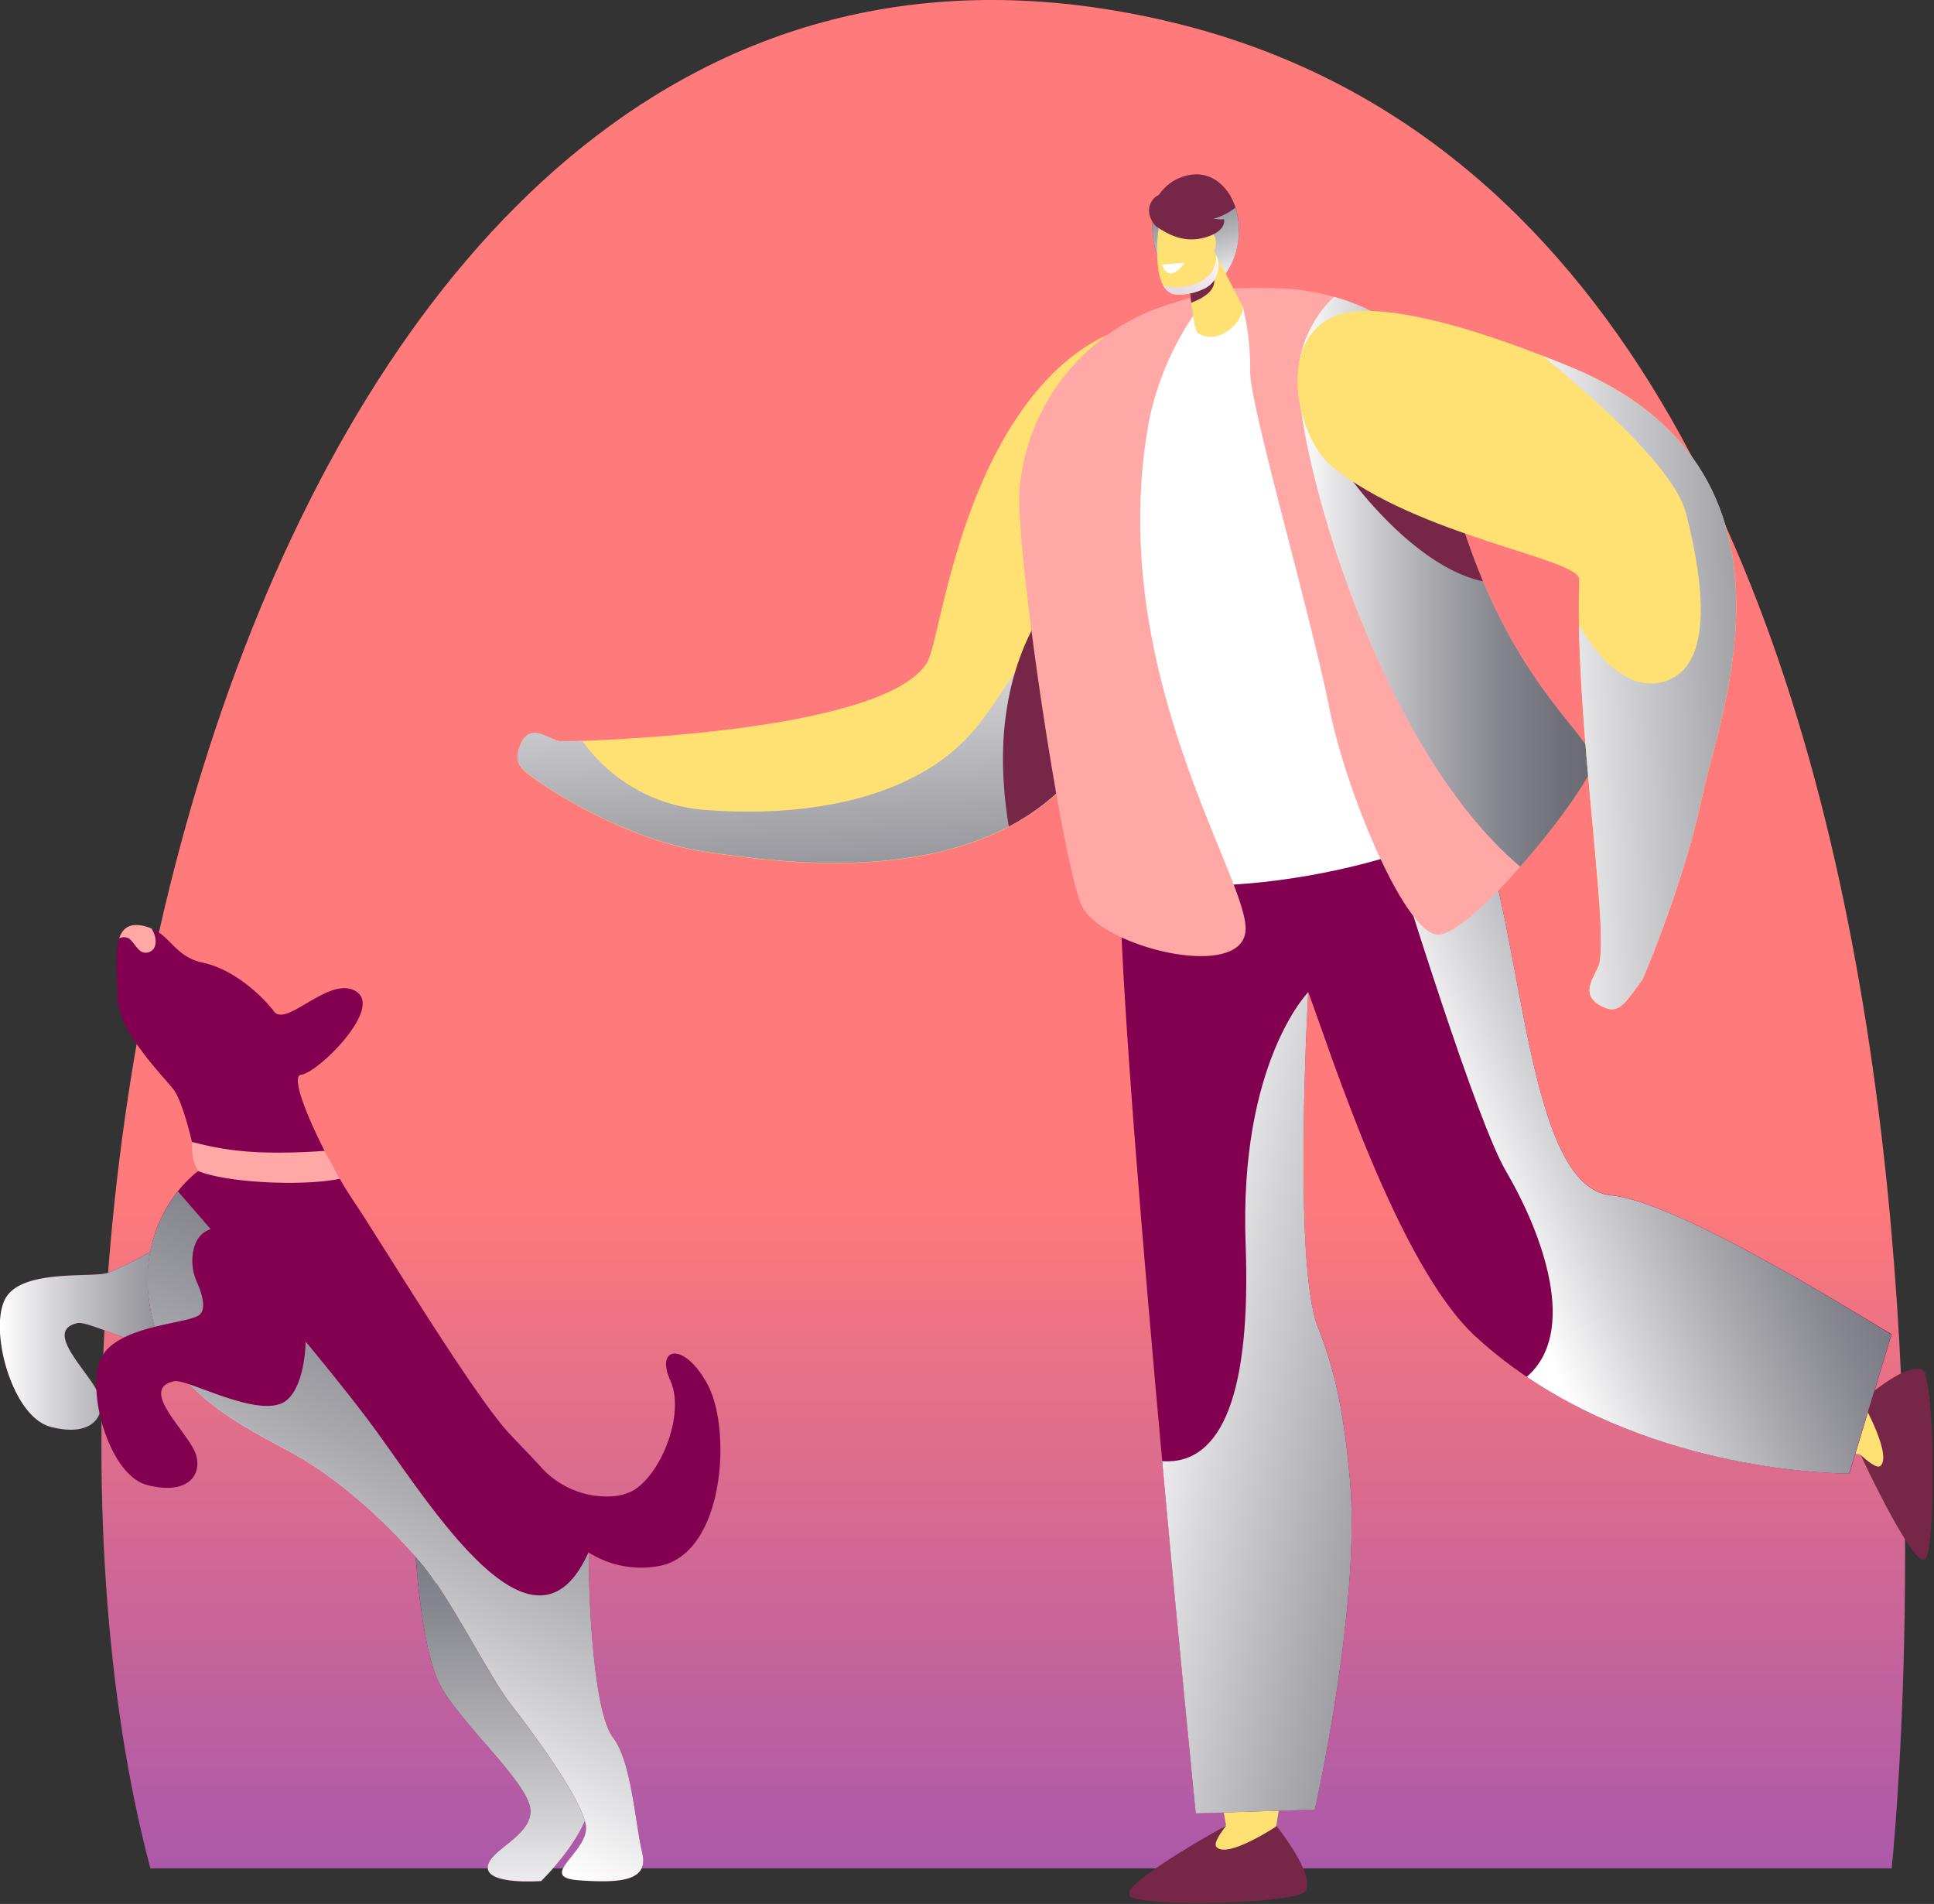 <svg xmlns="http://www.w3.org/2000/svg" xmlns:xlink="http://www.w3.org/1999/xlink" viewBox="0 0 320 315"><rect x="0" y="0" width="320" height="315" fill="#333333" stroke="none"/><defs><style>.cls-1{isolation:isolate;}.cls-2{fill:url(#_8);}.cls-3{fill:#830050;}.cls-16,.cls-4,.cls-5,.cls-8{mix-blend-mode:multiply;}.cls-4{fill:url(#_30);}.cls-5{fill:url(#_30-2);}.cls-6{fill:#fff;}.cls-7{fill:#ffa8a6;}.cls-9{fill:url(#_30-3);}.cls-10{fill:#762747;}.cls-11{fill:#ffe173;}.cls-12{fill:url(#_30-4);}.cls-13{fill:url(#_30-5);}.cls-14{fill:url(#_30-6);}.cls-15{fill:url(#_30-7);}.cls-16{fill:url(#_7);}.cls-17{fill:url(#_30-8);}.cls-18{fill:url(#_30-9);}</style><linearGradient id="_8" x1="166" y1="196.71" x2="166" y2="465.97" gradientUnits="userSpaceOnUse"><stop offset="0" stop-color="#ff7a7a"/><stop offset="0.31" stop-color="#c0619e"/><stop offset="0.63" stop-color="#8449c1"/><stop offset="0.87" stop-color="#5f3bd6"/><stop offset="1" stop-color="#5135de"/></linearGradient><linearGradient id="_30" y1="217.44" x2="43.59" y2="217.44" gradientUnits="userSpaceOnUse"><stop offset="0" stop-color="#fff"/><stop offset="0.19" stop-color="#d8d8db"/><stop offset="0.45" stop-color="#a9a9ae"/><stop offset="0.68" stop-color="#86868e"/><stop offset="0.88" stop-color="#71717a"/><stop offset="1" stop-color="#696973"/></linearGradient><linearGradient id="_30-2" x1="83.2" y1="318.25" x2="83.2" y2="240.76" xlink:href="#_30"/><linearGradient id="_30-3" x1="49.72" y1="287.56" x2="96.99" y2="196.19" xlink:href="#_30"/><linearGradient id="_30-4" x1="138.47" y1="94.96" x2="143.01" y2="180.19" xlink:href="#_30"/><linearGradient id="_30-5" x1="243.6" y1="193.9" x2="306.07" y2="167.94" xlink:href="#_30"/><linearGradient id="_30-6" x1="214.8" y1="96.25" x2="263.54" y2="96.25" xlink:href="#_30"/><linearGradient id="_30-7" x1="200.44" y1="47.94" x2="194.86" y2="26.49" xlink:href="#_30"/><linearGradient id="_7" x1="321.89" y1="-224.56" x2="331.84" y2="-224.56" gradientTransform="matrix(-0.75, 0.66, 0.66, 0.75, 591.43, -2.67)" gradientUnits="userSpaceOnUse"><stop offset="0" stop-color="#fff"/><stop offset="0.19" stop-color="#f8f5f8"/><stop offset="0.68" stop-color="#ebe0e9"/><stop offset="1" stop-color="#e6d8e4"/></linearGradient><linearGradient id="_30-8" x1="252.57" y1="113.32" x2="324.1" y2="110.09" xlink:href="#_30"/><linearGradient id="_30-9" x1="186.71" y1="228.04" x2="271.06" y2="244.71" xlink:href="#_30"/></defs><g class="cls-1"><g id="Réteg_1" data-name="Réteg 1"><path class="cls-2" d="M24.88,309.11H313S341.54,39.25,194,3.71-4.88,196.81,24.88,309.11Z"/><path class="cls-3" d="M29.44,204A52,52,0,0,1,18,210.53c-2.41,1-14.65-.79-17.22,4.52s1.28,19.32,7.55,21,9.1-1.19,8.19-4.8-9.8-11-3.69-12.35c2.25-.5,14.79,6.75,18.8,3S45.51,209,43.26,204,36.51,194.09,29.44,204Z"/><path class="cls-4" d="M29.44,204A52,52,0,0,1,18,210.53c-2.41,1-14.65-.79-17.22,4.52s1.28,19.32,7.55,21,9.1-1.19,8.19-4.8-9.8-11-3.69-12.35c2.25-.5,14.79,6.75,18.8,3S45.51,209,43.26,204,36.51,194.09,29.44,204Z"/><path class="cls-3" d="M68.65,255.32s.8,17.15,4.18,23.49,14.62,16.12,14.94,20.58-7.07,6.69-7.07,9.6,8.84,2.22,8.84,2.22,8.52-8.22,8.2-14.39S77.33,257.55,68.65,255.32Z"/><path class="cls-5" d="M68.65,255.32s.8,17.15,4.18,23.49,14.62,16.12,14.94,20.58-7.07,6.69-7.07,9.6,8.84,2.22,8.84,2.22,8.52-8.22,8.2-14.39S77.33,257.55,68.65,255.32Z"/><path class="cls-3" d="M117.18,229.25c-3.86-7.37-8.84-6.52-6.27-.86s-1.76,16-6.42,18.35a8.51,8.51,0,0,1-3.34.82,14.58,14.58,0,0,1-11.69-4.9c-1.66-1.81-3.4-3.58-5.06-5.35-6-6.34-21.38-31.9-25.88-38.58S47.27,178,49.85,177.8,63.34,167,59,164.08s-11.58,6-13.66,3.26-6.75-7-11.74-8.06-5.3-4.86-9.48-6c-6.27-1.71-4.66,6.17-4.66,11.66s7,12.51,9.16,15.19,4.18,13.62,4.18,13.62-9.64,6.69-8.2,20.75,12.86,20.07,22.82,25.38,18.16,13.89,22.5,19,11.25,18.86,14.63,23.15S96.29,297.67,96.93,302s-8.35,8.58-1.12,9.09,11.57,0,10.44-4.62-1.76-15.1-4.82-19-4-21.27-4-29.33c0-.44,0-.88-.06-1.31a16.22,16.22,0,0,0,12.12,2.17C119.91,256.52,121,236.62,117.18,229.25Z"/><path class="cls-6" d="M50.6,232.13C32.73,223.46,30,207.38,27,201a24,24,0,0,0-2.35,13.54c1.45,14.06,12.86,20.07,22.82,25.38s18.16,13.89,22.5,19A37.31,37.31,0,0,1,72.21,262C72.62,251,66,239.6,50.6,232.13Z"/><path class="cls-7" d="M32.81,193.75s3.11,1.48,11.79,1.87c7.77.34,11.63-.6,11.63-.6l-2.51-4.62a97.58,97.58,0,0,1-10.13.26,50,50,0,0,1-11.81-1.74S31.52,192,32.81,193.75Z"/><g class="cls-8"><path class="cls-9" d="M62.14,236.59c-7.9-10.84-26.3-32.14-32.71-39.49a23.39,23.39,0,0,0-4.82,17.4c1.45,14.06,12.86,20.07,22.82,25.38s18.16,13.89,22.5,19,11.25,18.86,14.63,23.15S96.29,297.67,96.93,302s-8.35,8.58-1.12,9.09,11.57,0,10.44-4.62-1.76-15.1-4.82-19-4-21.27-4-29.33c0-.44,0-.88-.06-1.31C88.44,276.79,71.78,249.83,62.14,236.59Z"/></g><path class="cls-7" d="M19.72,155.25a1.66,1.66,0,0,1,1.74.11c1,.84,1.63,2.83,3.31,2.12,1.33-.55,1.2-2.52.28-3.87a6.23,6.23,0,0,0-.92-.33C21.53,152.57,20.29,153.51,19.72,155.25Z"/><path class="cls-3" d="M31.94,207.16a8.6,8.6,0,0,0,.66,5c.79,1.78,1.71,4.6.21,5.51-2.25,1.37-13.49,1.72-16.07,7s1.28,19.32,7.55,21,9.11-1.19,8.2-4.8-9.8-11-3.7-12.35c2.25-.5,14.79,6.75,18.81,3s3.54-15.95,1.29-20.92C46.85,206.13,33.54,198.28,31.94,207.16Z"/><path class="cls-10" d="M191.73,32.28a7.66,7.66,0,0,1,6.45-3.44c4.25.16,7.48,5,6.69,11a11.91,11.91,0,0,1-2.06,5.4S193.25,47,191.41,42A13.89,13.89,0,0,1,191.73,32.28Z"/><path class="cls-11" d="M166.86,71.29c-9.58,15.79-11.69,35.48-13.48,38.36-6.84,11-50.76,12.74-58.88,13-.6,0-1.19,0-1.79,0-1.83-.07-5.62-4-7,1.85-.6,2.51,1.67,3.57,5,5.88,0,0,13.17,8.85,26.57,10.66,12.51,1.69,57.12,9.11,68.31-27.19,10.72-34.8,4.15-60.11,4.15-60.11S177.66,53.47,166.86,71.29Z"/><g class="cls-8"><path class="cls-12" d="M161.71,120.13c-10.52,13.17-30.94,15.11-45.7,13.81a27.41,27.41,0,0,1-19.68-11.39l-1.83.06c-.6,0-1.19,0-1.79,0-1.83-.07-5.62-4-7,1.85-.6,2.51,1.67,3.57,5,5.88,0,0,13.17,8.85,26.57,10.66,12.51,1.69,57.12,9.11,68.31-27.19a133.76,133.76,0,0,0,6.06-44.25C184.22,83.39,169.41,110.49,161.71,120.13Z"/></g><path class="cls-11" d="M212.39,294.56l-10.95-.15,1.42,7.53h0s-3.66,2.69-4.52,5.41,6.08,2,8.84-.31a17,17,0,0,0,4-5h0Z"/><path class="cls-10" d="M216.17,312.52l0-.07a2.29,2.29,0,0,0,.07-.28s0,0,0,0l0-.34v0c0-.12,0-.24,0-.37h0a2.91,2.91,0,0,0,0-.4h0c-.6-3.43-5-8.93-5-8.93s-8.33,5.54-10,3.39c-.6-.75,1.69-3.51,1.69-3.51s-10.92,5.94-14.88,9.56l0,0-.25.23,0,0-.22.22,0,0c-.15.16-.29.32-.41.47h0l-.14.2,0,0-.09.15,0,.05a1.47,1.47,0,0,0-.06.14s0,0,0,.05a1.09,1.09,0,0,0,0,.17h0a1,1,0,0,0,0,.16.06.06,0,0,1,0,0,.3.3,0,0,0,0,.1s0,0,0,.05a.2.2,0,0,0,0,.08l0,.05.07.07,0,0,.15.09.36.15a9.1,9.1,0,0,0,1,.26,41.67,41.67,0,0,0,5.93.52c2.79.1,6,.07,9.09-.05,2.7-.1,5.3-.29,7.42-.54.61-.07,1.18-.15,1.7-.23a11.64,11.64,0,0,0,2.88-.71,1.33,1.33,0,0,0,.31-.18l.12-.11a.63.63,0,0,0,.12-.11,1,1,0,0,0,.12-.17l.07-.09A1.6,1.6,0,0,0,216.17,312.52Z"/><path class="cls-11" d="M308,231.72l-2.78-.17-.72,8.63,3.29.44h0s1.46,2.81,2.93,3.51,2.46-2,1.32-6.11A12.56,12.56,0,0,0,308,231.72Z"/><path class="cls-10" d="M318.56,227.13l-.1-.12a1.71,1.71,0,0,0-.11-.14l-.15-.13-.09-.07-.21-.11-.06,0-.27-.08h0l-.31,0h-.38l-.38.05h0c-3.22.6-8.43,5.26-8.43,5.26s5.09,9,3.05,10.75c-.71.63-3.26-1.85-3.26-1.85s5.42,11.73,8.76,16l0,0,.21.27,0,0c.07.08.13.16.2.23l0,0a6.08,6.08,0,0,0,.44.44h0a1.19,1.19,0,0,0,.18.15l0,0,.14.1.05,0,.13.07.05,0,.15.05h0a.39.39,0,0,0,.15,0h0l.1,0,.05,0,.08-.05,0,0,.07-.08,0,0a1,1,0,0,0,.09-.15,8.78,8.78,0,0,0,.51-2.15c.07-.48.13-1,.19-1.61.17-1.76.28-4,.34-6.33,0-.79,0-1.6,0-2.42,0-1.64,0-3.32,0-5-.13-5.76-.56-11.11-1.24-12.83A2.53,2.53,0,0,0,318.56,227.13Z"/><path class="cls-3" d="M313,220.74c-2.28-1.16-34.69-21.86-46.42-23-14.17-1.34-14.45-43.75-22.21-62.35-.85-2-7.13-10.15-7.82-12-7.45,1.71-26.76,5.49-46.22,4.14-1.65,6.35-4.7,8.09-5,14.59C184.41,166,197.85,300,197.85,300l19.7-.62s7.65-33.73,5.81-54.58c-1.13-12.84-2.92-19.21-5.33-25.31-4.12-10.42-1.57-55.36-1.57-55.36,3.79,10.18,14.85,45.18,27.69,57C269.27,244.18,306,243.78,306,243.78Z"/><g class="cls-8"><path class="cls-13" d="M266.58,197.77c-14.17-1.34-14.45-43.75-22.21-62.35-.85-2-7.13-10.15-7.82-12-2.45.56-6.19,1.35-10.79,2.1,7.32,24.06,18.7,60.17,23.4,68.21,6.18,10.57,12,26.72,3.45,34.06,24.14,16.31,53.35,16,53.35,16l7-23C310.72,219.58,278.31,198.88,266.58,197.77Z"/></g><path class="cls-6" d="M184.42,142.58c-6.58-35.19-19.57-59.51-8.24-76.7C184.62,53.07,201.87,48,211.4,49c13.28,1.46,25.54,16.1,24,30.25-3.08,28.19,8.52,47.6,9.41,55.71C231,145.07,189.9,150.78,184.42,142.58Z"/><path class="cls-7" d="M205.64,50.74a42,42,0,0,1,1.21,10.78c0,5.72,9.92,39.73,13.1,55.6,2.84,14.13,12.39,36.88,17.76,37.5s24.37-22.89,25.77-28.07-19.76-15.4-26.61-62.34c-1.07-7.29-7.62-14.13-21.31-16.18-4.28-.65-12.66-.25-12.66-.25Z"/><g class="cls-8"><path class="cls-14" d="M236.87,64.21c-.92-6.31-6-12.27-16.14-15.1A19.36,19.36,0,0,0,215,59.86c-1.92,10.08,11.66,62.5,36.54,83.53,5.82-6.6,11.24-14.16,12-16.84C264.87,121.38,243.72,111.15,236.87,64.21Z"/></g><path class="cls-10" d="M240.32,81.2l-16.39-1.45s10.26,14.07,21.45,16.43A113.1,113.1,0,0,1,240.32,81.2Z"/><path class="cls-11" d="M220.39,77.17c14.13,11.55,41,15.21,40.91,18.7-.74,20.63,4.1,52.6,3.56,61.32,0,.65-.1,1.29-.17,1.93-.23,1.95-4.28,5.66,1.09,7.69,2.31.87,3.52-1.46,6-4.77,0,0,6.91-16,9.86-30.27,2.75-13.26,19.41-54.05-21.84-71.08-14.31-5.9-26.08-9.29-34-9.25C210.13,51.52,213.67,71.68,220.39,77.17Z"/><path class="cls-10" d="M185.54,113.81c1.38-4.48,2.47-8.8,3.33-12.94L186.38,88s-25.67,11.58-19.46,48.75C175.09,132.42,182,125.31,185.54,113.81Z"/><g class="cls-8"><path class="cls-15" d="M191.09,34.24a13.49,13.49,0,0,0,.32,7.73c1.84,5,11.4,3.31,11.4,3.31a11.91,11.91,0,0,0,2.06-5.4,12.69,12.69,0,0,0-.45-5.54C199.46,38.25,194,36,191.09,34.24Z"/></g><path class="cls-7" d="M197.75,51.78a48.33,48.33,0,0,0-7.59,17.64c-7.72,41.41,16.82,76.41,15.92,84.68s-24,2.52-27.12-4.31S168.06,91.64,168.69,81a35.16,35.16,0,0,1,23.6-30.27C207.79,45.48,197.75,51.78,197.75,51.78Z"/><path class="cls-11" d="M200.18,40.23l5.46,10.51c.14,2.6-4.17,6.59-7.53,4.32-.74-.51-1.72-11.53-1.72-11.53Z"/><path class="cls-10" d="M196.7,46.66c.11,1.06.25,2.26.39,3.42,1.54-.56,3.62-1.62,3.82-3.35S198.48,45.83,196.7,46.66Z"/><path class="cls-11" d="M198.3,36.53l3,5.82a4.17,4.17,0,0,1-1.82,5.3,9.79,9.79,0,0,1-4.52,1.09c-1.7.11-2.84-1.42-3.24-3.74a23.7,23.7,0,0,1,.05-7.5C192.33,34,196.1,32.89,198.3,36.53Z"/><path class="cls-6" d="M192.28,43.78s1,3.45,3.72-.29C196,43.49,194.47,43.54,192.28,43.78Z"/><path class="cls-16" d="M200.54,45a5.45,5.45,0,0,0,.67-2.78l.06.12a4.17,4.17,0,0,1-1.82,5.3,9.79,9.79,0,0,1-4.52,1.09,2.6,2.6,0,0,1-2.44-1.44C192.83,47.29,197.73,48.5,200.54,45Z"/><path class="cls-11" d="M198.62,39.94c.09-.77.65-2.43,1.66-1.73,1.47,1,1.1,4.23-.73,4.31C198.19,42.57,198.57,40.35,198.62,39.94Z"/><path class="cls-10" d="M191.39,37.53c1.75,1.14,4.42,2.8,8.06,1.74s3.08-3,3.08-3-3,.32-3.73-1.48-6.22-3.93-7.93-1.92S190.84,37.17,191.39,37.53Z"/><g class="cls-8"><path class="cls-17" d="M259.8,60.69c-1.54-.63-3.05-1.24-4.53-1.81C265.09,66.94,277.23,78,279,85c3,11.87,4.24,24.26-2.63,27.38-4,1.8-9.55.55-15.12-9,.36,20.16,4.09,46.08,3.61,53.8,0,.65-.1,1.29-.17,1.93-.23,1.95-4.28,5.66,1.09,7.69,2.31.87,3.52-1.46,6-4.77,0,0,6.91-16,9.86-30.27C284.39,118.51,301.05,77.72,259.8,60.69Z"/></g><g class="cls-8"><path class="cls-18" d="M206.1,205.8c.9,24.24-3.69,36.63-13.8,35.95,2.87,31.63,5.55,58.27,5.55,58.27l19.7-.62s7.65-33.73,5.81-54.58c-1.13-12.84-2.92-19.21-5.33-25.31-4.12-10.42-1.57-55.36-1.57-55.36S205,175.81,206.1,205.8Z"/></g></g></g></svg>